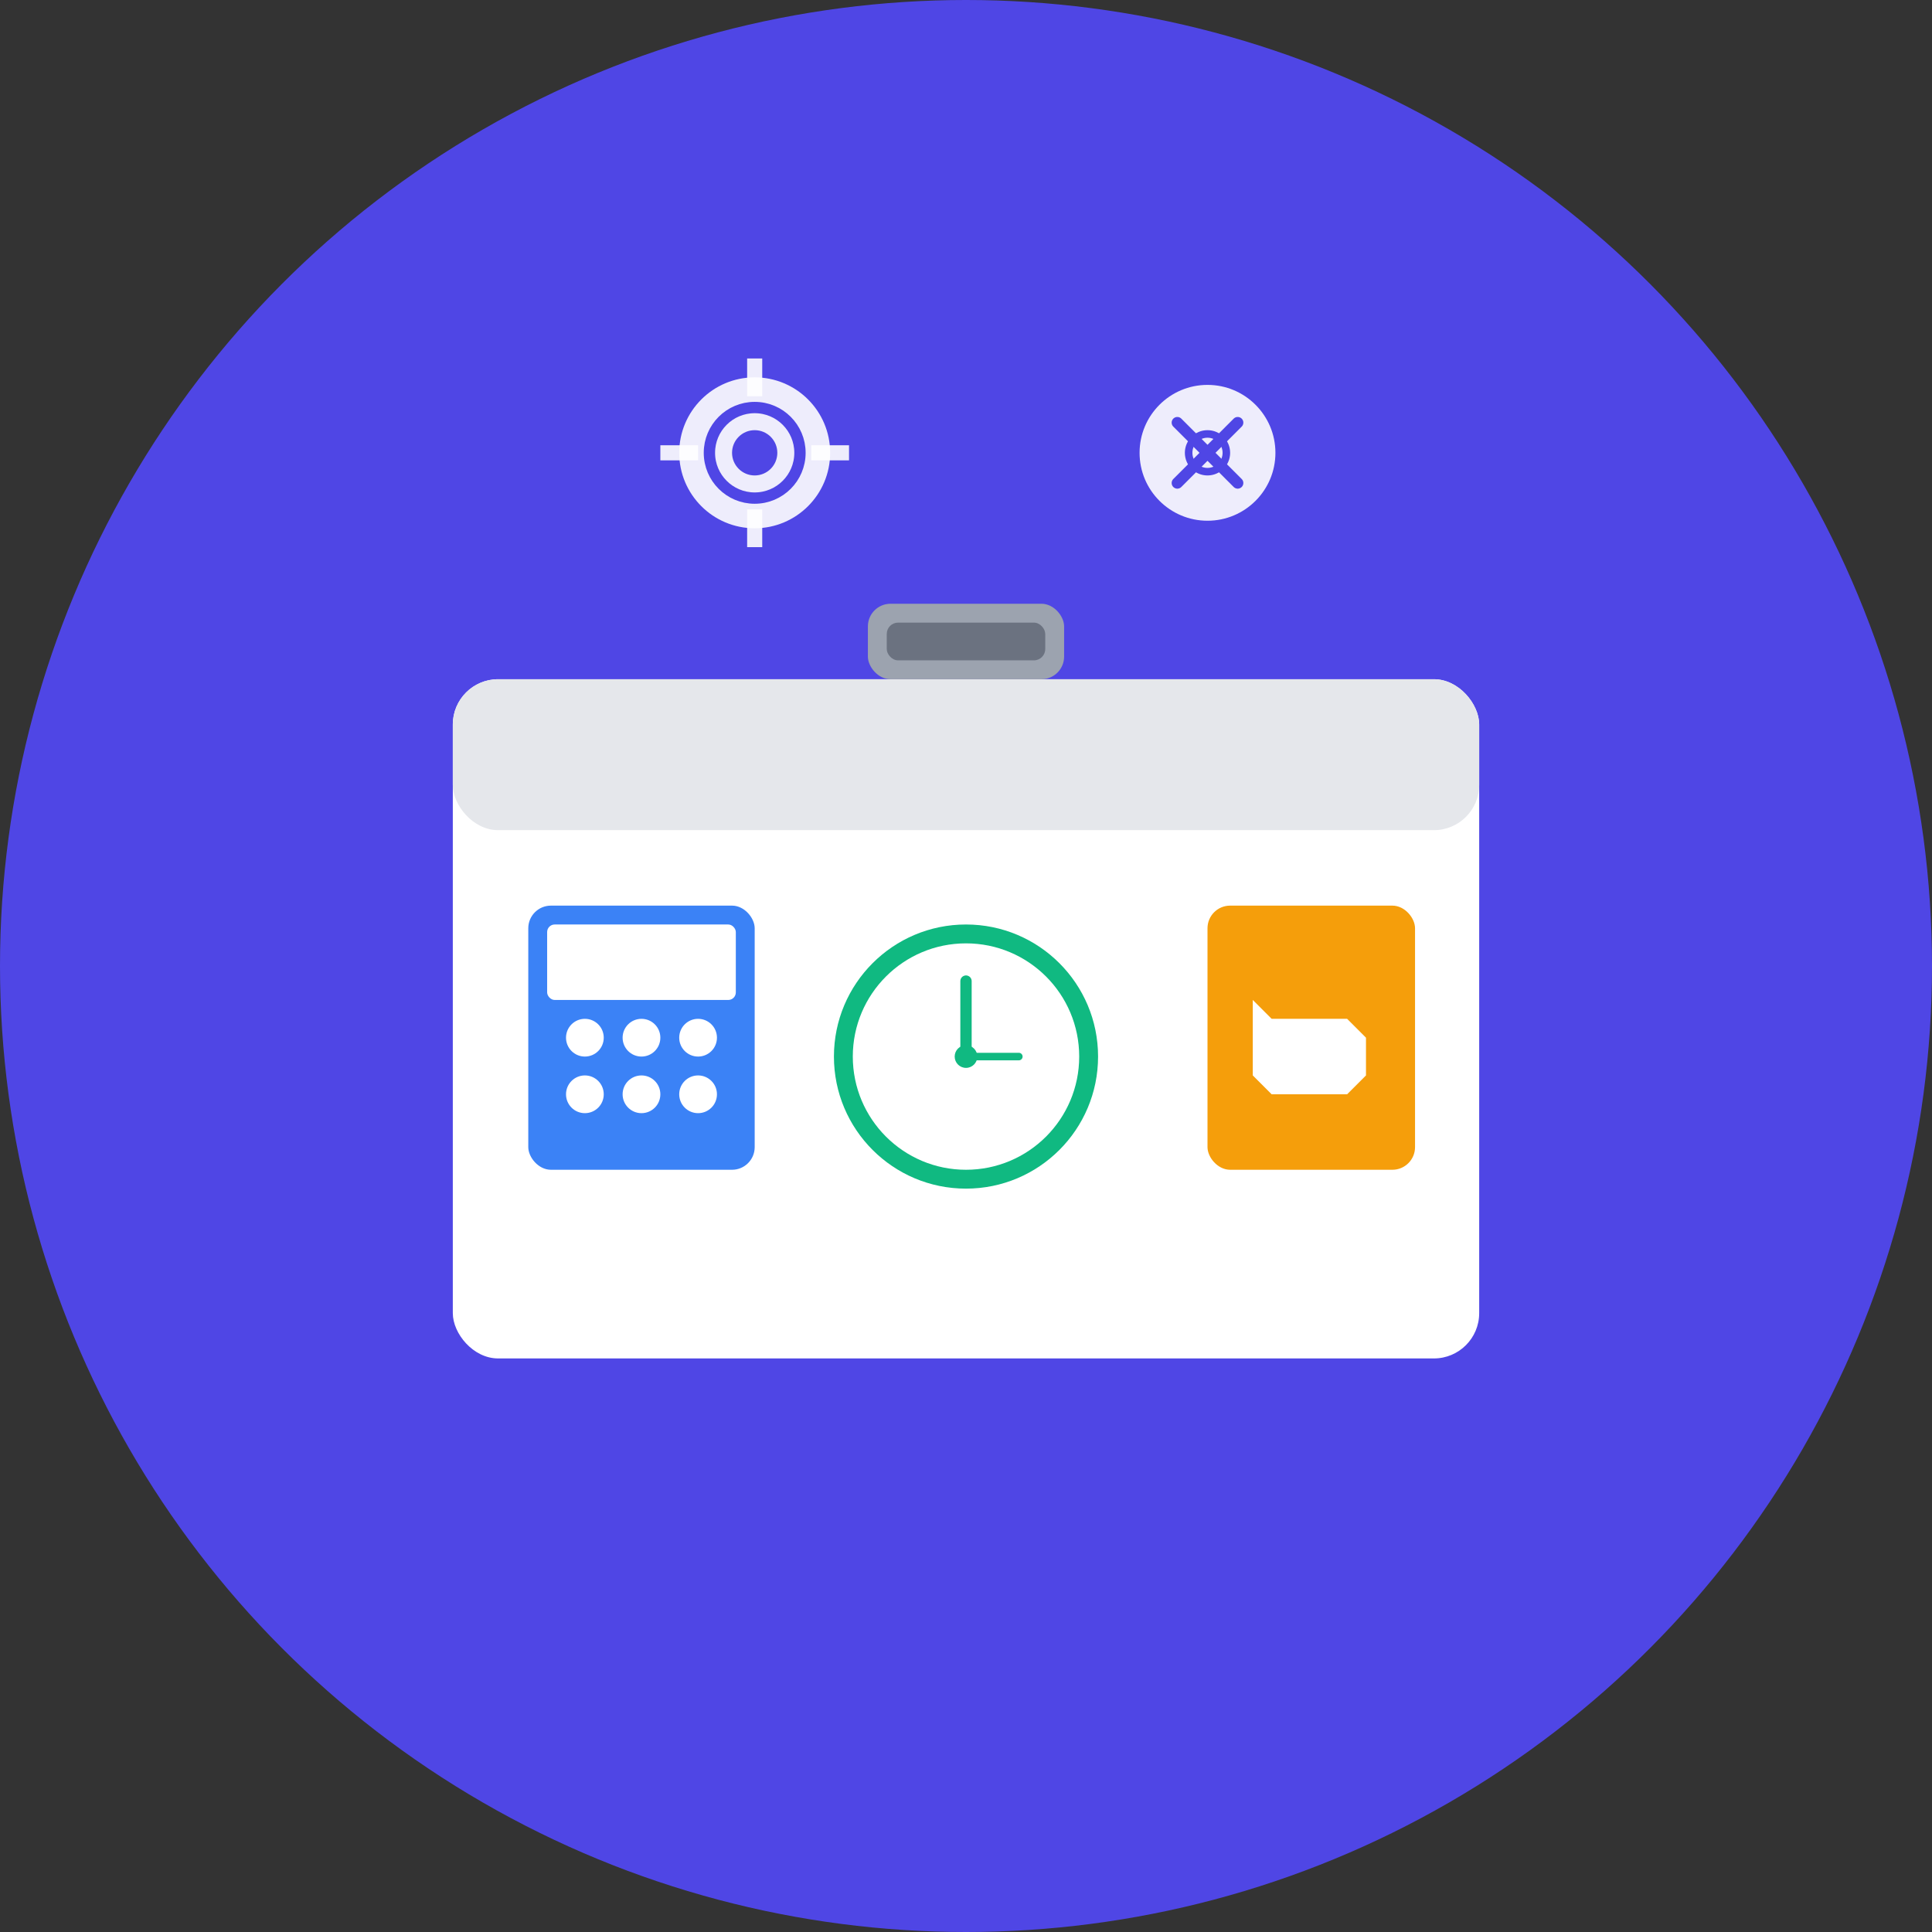 <svg width="512" height="512" viewBox="0 0 512 512" fill="none" xmlns="http://www.w3.org/2000/svg">
  <rect x="0" y="0" width="512" height="512" fill="#333333" stroke="none"/>
  <!-- 背景圆形 -->
  <circle cx="256" cy="256" r="256" fill="#4F46E5"/>
  
  <!-- 工具箱背景 -->
  <rect x="120" y="180" width="272" height="180" rx="12" fill="white"/>
  <rect x="120" y="180" width="272" height="40" rx="12" fill="#E5E7EB"/>
  
  <!-- 工具箱把手 -->
  <rect x="230" y="160" width="52" height="20" rx="6" fill="#9CA3AF"/>
  <rect x="235" y="165" width="42" height="10" rx="3" fill="#6B7280"/>
  
  <!-- 计算器 -->
  <rect x="140" y="240" width="60" height="70" rx="6" fill="#3B82F6"/>
  <rect x="145" y="245" width="50" height="20" rx="2" fill="white"/>
  <!-- 计算器按键 -->
  <circle cx="155" cy="275" r="5" fill="white"/>
  <circle cx="170" cy="275" r="5" fill="white"/>
  <circle cx="185" cy="275" r="5" fill="white"/>
  <circle cx="155" cy="290" r="5" fill="white"/>
  <circle cx="170" cy="290" r="5" fill="white"/>
  <circle cx="185" cy="290" r="5" fill="white"/>
  
  <!-- 时钟 -->
  <circle cx="256" cy="280" r="35" fill="#10B981"/>
  <circle cx="256" cy="280" r="30" fill="white"/>
  <circle cx="256" cy="280" r="3" fill="#10B981"/>
  <!-- 时钟指针 -->
  <line x1="256" y1="280" x2="256" y2="260" stroke="#10B981" stroke-width="3" stroke-linecap="round"/>
  <line x1="256" y1="280" x2="270" y2="280" stroke="#10B981" stroke-width="2" stroke-linecap="round"/>
  
  <!-- 工具/扳手 -->
  <rect x="320" y="240" width="55" height="70" rx="6" fill="#F59E0B"/>
  <g transform="translate(347, 275)">
    <!-- 扳手形状 -->
    <path d="M-15 -20 L-15 -10 L-10 -5 L10 -5 L15 0 L15 10 L10 15 L-10 15 L-15 10 L-15 -20Z" fill="white"/>
    <circle cx="5" cy="5" r="8" fill="none" stroke="white" stroke-width="3"/>
  </g>
  
  <!-- 顶部装饰图标 -->
  <!-- 齿轮 -->
  <g transform="translate(200, 120)">
    <circle cx="0" cy="0" r="20" fill="white" fill-opacity="0.9"/>
    <circle cx="0" cy="0" r="12" fill="none" stroke="#4F46E5" stroke-width="3"/>
    <circle cx="0" cy="0" r="6" fill="#4F46E5"/>
    <!-- 齿轮齿 -->
    <rect x="-2" y="-25" width="4" height="10" fill="white" fill-opacity="0.9"/>
    <rect x="-2" y="15" width="4" height="10" fill="white" fill-opacity="0.9"/>
    <rect x="-25" y="-2" width="10" height="4" fill="white" fill-opacity="0.9"/>
    <rect x="15" y="-2" width="10" height="4" fill="white" fill-opacity="0.9"/>
  </g>
  
  <!-- 设置图标 -->
  <g transform="translate(320, 120)">
    <circle cx="0" cy="0" r="18" fill="white" fill-opacity="0.9"/>
    <path d="M-8 -8 L8 8 M8 -8 L-8 8" stroke="#4F46E5" stroke-width="3" stroke-linecap="round"/>
    <circle cx="0" cy="0" r="5" fill="none" stroke="#4F46E5" stroke-width="2"/>
  </g>
</svg> 